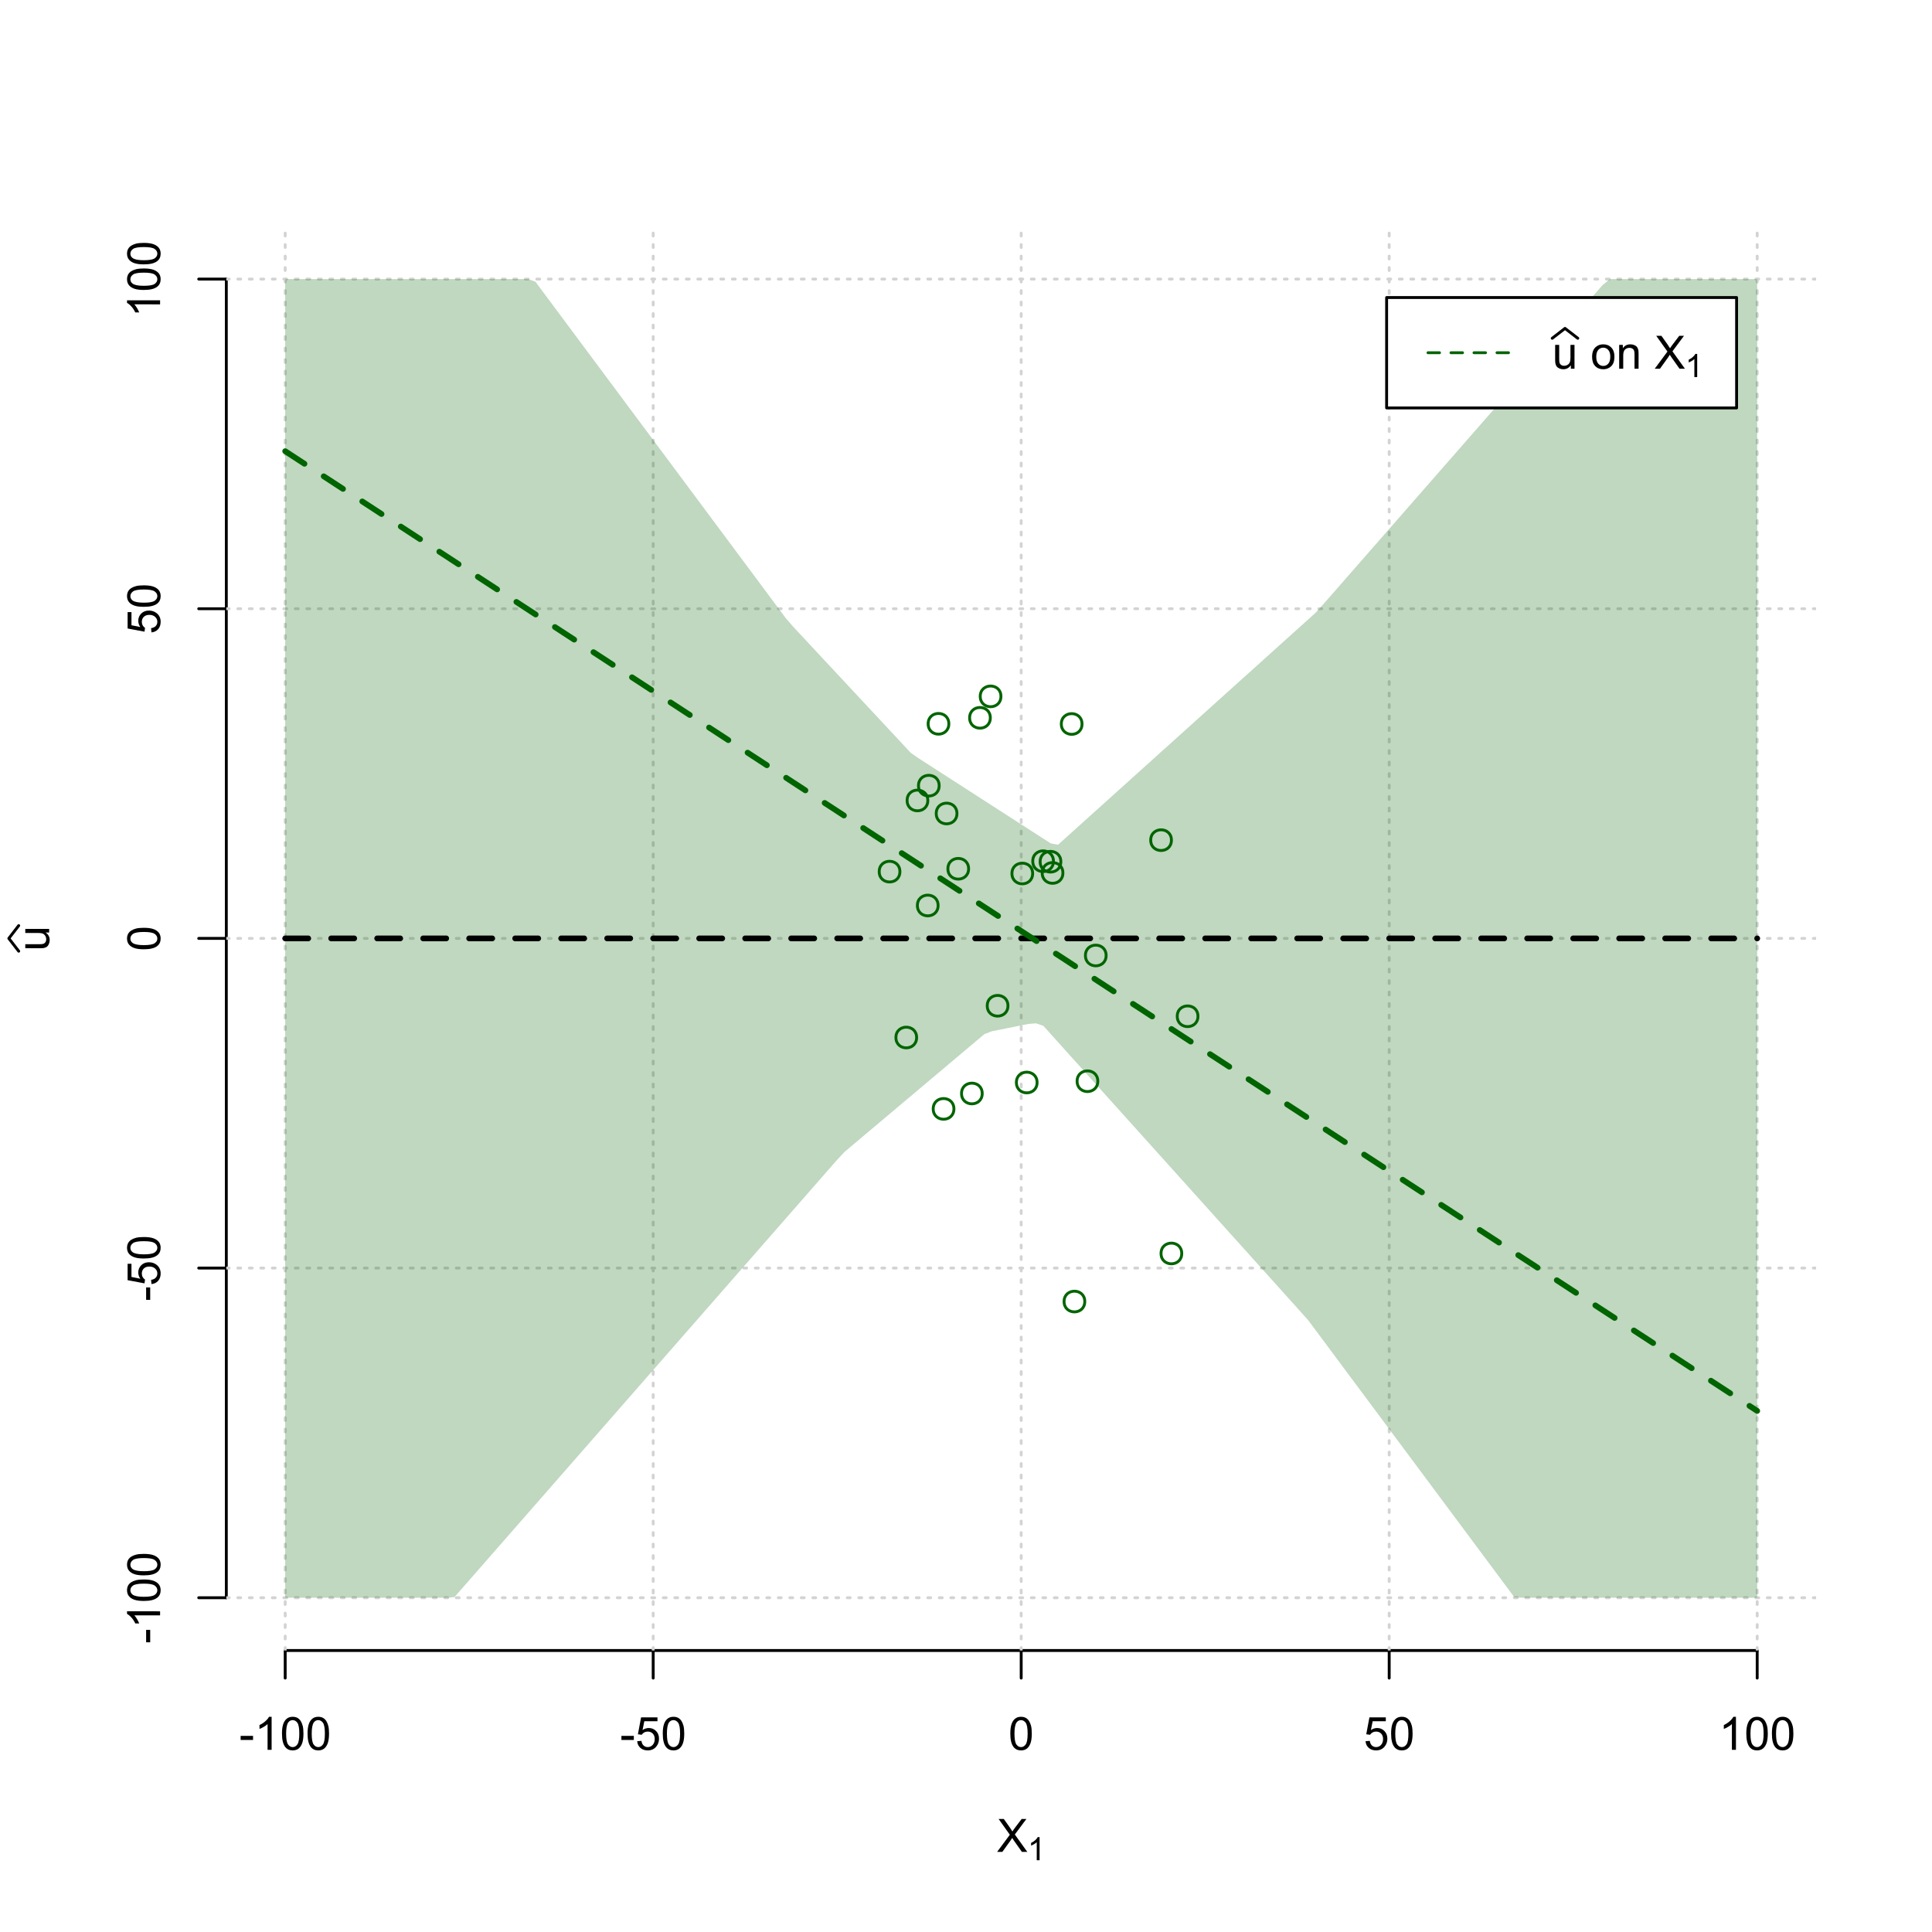 <?xml version="1.0" encoding="UTF-8"?>
<svg xmlns="http://www.w3.org/2000/svg" xmlns:xlink="http://www.w3.org/1999/xlink" width="504pt" height="504pt" viewBox="0 0 504 504" version="1.1">
<defs>
<g>
<symbol overflow="visible" id="glyph0-0">
<path style="stroke:none;" d="M 1.5 0 L 1.5 -7.5 L 7.5 -7.5 L 7.5 0 Z M 1.688 -0.188 L 7.312 -0.188 L 7.312 -7.312 L 1.688 -7.312 Z M 1.688 -0.188 "/>
</symbol>
<symbol overflow="visible" id="glyph0-1">
<path style="stroke:none;" d="M 0.055 0 L 3.375 -4.477 L 0.445 -8.59 L 1.797 -8.59 L 3.359 -6.387 C 3.68 -5.93 3.91 -5.578 4.047 -5.332 C 4.238 -5.645 4.465 -5.969 4.727 -6.312 L 6.457 -8.59 L 7.695 -8.59 L 4.676 -4.539 L 7.93 0 L 6.523 0 L 4.359 -3.062 C 4.238 -3.238 4.113 -3.43 3.984 -3.641 C 3.789 -3.324 3.652 -3.109 3.574 -2.992 L 1.418 0 Z M 0.055 0 "/>
</symbol>
<symbol overflow="visible" id="glyph0-2">
<path style="stroke:none;" d="M 0.383 -2.578 L 0.383 -3.641 L 3.621 -3.641 L 3.621 -2.578 Z M 0.383 -2.578 "/>
</symbol>
<symbol overflow="visible" id="glyph0-3">
<path style="stroke:none;" d="M 4.469 0 L 3.414 0 L 3.414 -6.719 C 3.16 -6.477 2.828 -6.234 2.414 -5.996 C 2 -5.75 1.629 -5.57 1.305 -5.449 L 1.305 -6.469 C 1.895 -6.742 2.41 -7.078 2.852 -7.477 C 3.293 -7.871 3.605 -8.254 3.789 -8.625 L 4.469 -8.625 Z M 4.469 0 "/>
</symbol>
<symbol overflow="visible" id="glyph0-4">
<path style="stroke:none;" d="M 0.5 -4.234 C 0.496 -5.246 0.602 -6.062 0.812 -6.688 C 1.02 -7.305 1.328 -7.785 1.742 -8.121 C 2.148 -8.457 2.668 -8.625 3.297 -8.625 C 3.758 -8.625 4.164 -8.531 4.512 -8.348 C 4.855 -8.16 5.141 -7.891 5.371 -7.543 C 5.594 -7.191 5.773 -6.766 5.906 -6.266 C 6.035 -5.762 6.098 -5.086 6.102 -4.234 C 6.098 -3.227 5.996 -2.414 5.789 -1.797 C 5.578 -1.176 5.266 -0.695 4.859 -0.359 C 4.445 -0.02 3.926 0.145 3.297 0.148 C 2.465 0.145 1.816 -0.148 1.348 -0.742 C 0.781 -1.457 0.496 -2.621 0.5 -4.234 Z M 1.582 -4.234 C 1.582 -2.824 1.746 -1.887 2.074 -1.418 C 2.402 -0.949 2.809 -0.715 3.297 -0.719 C 3.777 -0.715 4.184 -0.949 4.52 -1.422 C 4.848 -1.887 5.016 -2.824 5.016 -4.234 C 5.016 -5.648 4.848 -6.59 4.52 -7.055 C 4.184 -7.516 3.773 -7.746 3.289 -7.75 C 2.801 -7.746 2.414 -7.543 2.125 -7.137 C 1.762 -6.613 1.582 -5.645 1.582 -4.234 Z M 1.582 -4.234 "/>
</symbol>
<symbol overflow="visible" id="glyph0-5">
<path style="stroke:none;" d="M 0.5 -2.25 L 1.605 -2.344 C 1.684 -1.805 1.871 -1.398 2.176 -1.125 C 2.473 -0.852 2.836 -0.715 3.258 -0.719 C 3.766 -0.715 4.195 -0.906 4.547 -1.293 C 4.898 -1.672 5.074 -2.18 5.074 -2.82 C 5.074 -3.414 4.902 -3.891 4.566 -4.242 C 4.227 -4.59 3.785 -4.762 3.242 -4.766 C 2.898 -4.762 2.594 -4.684 2.32 -4.531 C 2.047 -4.375 1.832 -4.176 1.676 -3.93 L 0.688 -4.062 L 1.516 -8.473 L 5.789 -8.473 L 5.789 -7.465 L 2.359 -7.465 L 1.898 -5.156 C 2.414 -5.516 2.953 -5.695 3.523 -5.695 C 4.27 -5.695 4.902 -5.434 5.422 -4.914 C 5.934 -4.395 6.191 -3.727 6.195 -2.914 C 6.191 -2.133 5.965 -1.461 5.516 -0.898 C 4.961 -0.199 4.211 0.145 3.258 0.148 C 2.477 0.145 1.836 -0.07 1.344 -0.508 C 0.844 -0.941 0.562 -1.523 0.5 -2.25 Z M 0.5 -2.25 "/>
</symbol>
<symbol overflow="visible" id="glyph0-6">
<path style="stroke:none;" d="M 4.867 0 L 4.867 -0.914 C 4.379 -0.211 3.723 0.141 2.895 0.141 C 2.527 0.141 2.184 0.07 1.867 -0.07 C 1.547 -0.211 1.309 -0.387 1.156 -0.602 C 1 -0.812 0.895 -1.074 0.832 -1.383 C 0.785 -1.59 0.762 -1.918 0.766 -2.367 L 0.766 -6.223 L 1.82 -6.223 L 1.82 -2.773 C 1.816 -2.219 1.84 -1.848 1.887 -1.656 C 1.949 -1.379 2.09 -1.16 2.309 -1.004 C 2.523 -0.84 2.789 -0.762 3.105 -0.766 C 3.418 -0.762 3.715 -0.844 3.996 -1.008 C 4.273 -1.172 4.469 -1.391 4.586 -1.672 C 4.699 -1.949 4.758 -2.355 4.758 -2.891 L 4.758 -6.223 L 5.812 -6.223 L 5.812 0 Z M 4.867 0 "/>
</symbol>
<symbol overflow="visible" id="glyph0-7">
<path style="stroke:none;" d=""/>
</symbol>
<symbol overflow="visible" id="glyph0-8">
<path style="stroke:none;" d="M 0.398 -3.109 C 0.398 -4.262 0.719 -5.117 1.359 -5.672 C 1.895 -6.133 2.547 -6.363 3.316 -6.363 C 4.172 -6.363 4.871 -6.082 5.414 -5.52 C 5.953 -4.957 6.223 -4.184 6.227 -3.199 C 6.223 -2.398 6.102 -1.766 5.867 -1.309 C 5.625 -0.848 5.277 -0.492 4.82 -0.238 C 4.359 0.016 3.859 0.141 3.316 0.141 C 2.441 0.141 1.734 -0.137 1.203 -0.695 C 0.664 -1.254 0.398 -2.059 0.398 -3.109 Z M 1.484 -3.109 C 1.48 -2.309 1.656 -1.711 2.004 -1.32 C 2.348 -0.922 2.785 -0.727 3.316 -0.727 C 3.84 -0.727 4.273 -0.926 4.621 -1.324 C 4.969 -1.723 5.145 -2.328 5.145 -3.148 C 5.145 -3.914 4.969 -4.496 4.617 -4.895 C 4.266 -5.289 3.832 -5.488 3.316 -5.492 C 2.785 -5.488 2.348 -5.293 2.004 -4.898 C 1.656 -4.5 1.48 -3.902 1.484 -3.109 Z M 1.484 -3.109 "/>
</symbol>
<symbol overflow="visible" id="glyph0-9">
<path style="stroke:none;" d="M 0.789 0 L 0.789 -6.223 L 1.742 -6.223 L 1.742 -5.336 C 2.195 -6.02 2.855 -6.363 3.719 -6.363 C 4.09 -6.363 4.434 -6.293 4.754 -6.16 C 5.066 -6.023 5.305 -5.848 5.461 -5.633 C 5.617 -5.41 5.727 -5.152 5.789 -4.852 C 5.828 -4.656 5.848 -4.312 5.848 -3.828 L 5.848 0 L 4.793 0 L 4.793 -3.785 C 4.793 -4.215 4.75 -4.535 4.668 -4.75 C 4.586 -4.961 4.441 -5.129 4.234 -5.258 C 4.023 -5.383 3.777 -5.449 3.5 -5.449 C 3.047 -5.449 2.66 -5.305 2.332 -5.02 C 2.004 -4.734 1.84 -4.195 1.844 -3.398 L 1.844 0 Z M 0.789 0 "/>
</symbol>
<symbol overflow="visible" id="glyph1-0">
<path style="stroke:none;" d="M 1.051 0 L 1.051 -5.25 L 5.25 -5.25 L 5.25 0 Z M 1.18 -0.133 L 5.117 -0.133 L 5.117 -5.117 L 1.18 -5.117 Z M 1.18 -0.133 "/>
</symbol>
<symbol overflow="visible" id="glyph1-1">
<path style="stroke:none;" d="M 3.129 0 L 2.391 0 L 2.391 -4.703 C 2.211 -4.531 1.977 -4.363 1.691 -4.195 C 1.398 -4.023 1.141 -3.895 0.914 -3.812 L 0.914 -4.527 C 1.328 -4.719 1.688 -4.953 1.996 -5.234 C 2.305 -5.508 2.523 -5.777 2.652 -6.039 L 3.129 -6.039 Z M 3.129 0 "/>
</symbol>
<symbol overflow="visible" id="glyph2-0">
<path style="stroke:none;" d="M 0 -1.5 L -7.5 -1.5 L -7.5 -7.5 L 0 -7.5 Z M -0.188 -1.688 L -0.188 -7.312 L -7.312 -7.312 L -7.312 -1.688 Z M -0.188 -1.688 "/>
</symbol>
<symbol overflow="visible" id="glyph2-1">
<path style="stroke:none;" d="M 0 -4.867 L -0.914 -4.867 C -0.211 -4.379 0.141 -3.723 0.141 -2.895 C 0.141 -2.527 0.07 -2.184 -0.07 -1.867 C -0.211 -1.547 -0.387 -1.309 -0.598 -1.156 C -0.809 -1 -1.07 -0.895 -1.383 -0.832 C -1.59 -0.789 -1.918 -0.766 -2.367 -0.77 L -6.223 -0.77 L -6.223 -1.824 L -2.773 -1.824 C -2.219 -1.82 -1.848 -1.844 -1.656 -1.887 C -1.379 -1.949 -1.16 -2.09 -1.004 -2.309 C -0.84 -2.523 -0.762 -2.789 -0.766 -3.105 C -0.762 -3.418 -0.844 -3.715 -1.008 -3.996 C -1.172 -4.273 -1.391 -4.469 -1.672 -4.586 C -1.945 -4.699 -2.352 -4.758 -2.887 -4.758 L -6.223 -4.758 L -6.223 -5.812 L 0 -5.812 Z M 0 -4.867 "/>
</symbol>
<symbol overflow="visible" id="glyph2-2">
<path style="stroke:none;" d="M -2.578 -0.383 L -3.641 -0.383 L -3.641 -3.621 L -2.578 -3.621 Z M -2.578 -0.383 "/>
</symbol>
<symbol overflow="visible" id="glyph2-3">
<path style="stroke:none;" d="M 0 -4.469 L 0 -3.414 L -6.719 -3.418 C -6.477 -3.16 -6.234 -2.828 -5.996 -2.418 C -5.75 -2.004 -5.57 -1.633 -5.449 -1.309 L -6.469 -1.309 C -6.742 -1.895 -7.078 -2.41 -7.477 -2.852 C -7.871 -3.293 -8.254 -3.605 -8.625 -3.793 L -8.625 -4.473 Z M 0 -4.469 "/>
</symbol>
<symbol overflow="visible" id="glyph2-4">
<path style="stroke:none;" d="M -4.234 -0.5 C -5.246 -0.496 -6.062 -0.602 -6.688 -0.812 C -7.305 -1.02 -7.785 -1.328 -8.121 -1.742 C -8.457 -2.152 -8.625 -2.672 -8.625 -3.301 C -8.625 -3.758 -8.531 -4.164 -8.348 -4.512 C -8.16 -4.859 -7.891 -5.145 -7.543 -5.371 C -7.191 -5.594 -6.766 -5.773 -6.266 -5.906 C -5.762 -6.035 -5.086 -6.098 -4.234 -6.102 C -3.223 -6.098 -2.41 -5.996 -1.793 -5.789 C -1.176 -5.578 -0.695 -5.266 -0.359 -4.859 C -0.02 -4.445 0.145 -3.926 0.148 -3.297 C 0.145 -2.465 -0.148 -1.816 -0.742 -1.348 C -1.457 -0.781 -2.621 -0.496 -4.234 -0.5 Z M -4.234 -1.582 C -2.824 -1.582 -1.887 -1.746 -1.418 -2.074 C -0.949 -2.402 -0.715 -2.809 -0.719 -3.297 C -0.715 -3.777 -0.949 -4.184 -1.422 -4.52 C -1.887 -4.848 -2.824 -5.016 -4.234 -5.016 C -5.648 -5.016 -6.59 -4.848 -7.055 -4.52 C -7.516 -4.188 -7.746 -3.777 -7.75 -3.289 C -7.746 -2.801 -7.543 -2.414 -7.137 -2.129 C -6.613 -1.762 -5.645 -1.582 -4.234 -1.582 Z M -4.234 -1.582 "/>
</symbol>
<symbol overflow="visible" id="glyph2-5">
<path style="stroke:none;" d="M -2.25 -0.5 L -2.344 -1.605 C -1.805 -1.684 -1.398 -1.871 -1.125 -2.176 C -0.852 -2.473 -0.715 -2.836 -0.719 -3.258 C -0.715 -3.766 -0.906 -4.195 -1.293 -4.547 C -1.672 -4.898 -2.18 -5.074 -2.816 -5.074 C -3.414 -5.074 -3.891 -4.902 -4.242 -4.566 C -4.59 -4.227 -4.762 -3.785 -4.766 -3.242 C -4.762 -2.898 -4.684 -2.594 -4.531 -2.32 C -4.375 -2.047 -4.176 -1.832 -3.93 -1.676 L -4.062 -0.688 L -8.473 -1.52 L -8.473 -5.789 L -7.465 -5.789 L -7.465 -2.363 L -5.156 -1.898 C -5.516 -2.414 -5.695 -2.953 -5.695 -3.523 C -5.695 -4.27 -5.434 -4.902 -4.914 -5.422 C -4.395 -5.934 -3.727 -6.191 -2.91 -6.195 C -2.133 -6.191 -1.461 -5.965 -0.895 -5.516 C -0.199 -4.961 0.145 -4.211 0.148 -3.258 C 0.145 -2.477 -0.07 -1.836 -0.508 -1.344 C -0.941 -0.848 -1.523 -0.566 -2.25 -0.5 Z M -2.25 -0.5 "/>
</symbol>
</g>
<clipPath id="clip1">
  <path d="M 74 59.039 L 75 59.039 L 75 430.559 L 74 430.559 Z M 74 59.039 "/>
</clipPath>
<clipPath id="clip2">
  <path d="M 170 59.039 L 171 59.039 L 171 430.559 L 170 430.559 Z M 170 59.039 "/>
</clipPath>
<clipPath id="clip3">
  <path d="M 266 59.039 L 267 59.039 L 267 430.559 L 266 430.559 Z M 266 59.039 "/>
</clipPath>
<clipPath id="clip4">
  <path d="M 362 59.039 L 363 59.039 L 363 430.559 L 362 430.559 Z M 362 59.039 "/>
</clipPath>
<clipPath id="clip5">
  <path d="M 458 59.039 L 459 59.039 L 459 430.559 L 458 430.559 Z M 458 59.039 "/>
</clipPath>
<clipPath id="clip6">
  <path d="M 59.039 416 L 473.758 416 L 473.758 418 L 59.039 418 Z M 59.039 416 "/>
</clipPath>
<clipPath id="clip7">
  <path d="M 59.039 330 L 473.758 330 L 473.758 332 L 59.039 332 Z M 59.039 330 "/>
</clipPath>
<clipPath id="clip8">
  <path d="M 59.039 244 L 473.758 244 L 473.758 246 L 59.039 246 Z M 59.039 244 "/>
</clipPath>
<clipPath id="clip9">
  <path d="M 59.039 158 L 473.758 158 L 473.758 160 L 59.039 160 Z M 59.039 158 "/>
</clipPath>
<clipPath id="clip10">
  <path d="M 59.039 72 L 473.758 72 L 473.758 74 L 59.039 74 Z M 59.039 72 "/>
</clipPath>
</defs>
<g id="surface2616">
<rect x="0" y="0" width="504" height="504" style="fill:rgb(100%,100%,100%);fill-opacity:1;stroke:none;"/>
<g style="fill:rgb(0%,0%,0%);fill-opacity:1;">
  <use xlink:href="#glyph0-1" x="260.062" y="483.102"/>
</g>
<g style="fill:rgb(0%,0%,0%);fill-opacity:1;">
  <use xlink:href="#glyph1-1" x="268.066" y="485.281"/>
</g>
<g style="fill:rgb(0%,0%,0%);fill-opacity:1;">
  <use xlink:href="#glyph2-1" x="12.82" y="248.137"/>
</g>
<path style="fill:none;stroke-width:0.75;stroke-linecap:round;stroke-linejoin:round;stroke:rgb(0%,0%,0%);stroke-opacity:1;stroke-miterlimit:10;" d="M 4.879 248.137 L 2.301 244.801 L 4.879 241.465 "/>
<path style="fill:none;stroke-width:0.75;stroke-linecap:round;stroke-linejoin:round;stroke:rgb(0%,0%,0%);stroke-opacity:1;stroke-miterlimit:10;" d="M 74.398 430.559 L 458.398 430.559 "/>
<path style="fill:none;stroke-width:0.75;stroke-linecap:round;stroke-linejoin:round;stroke:rgb(0%,0%,0%);stroke-opacity:1;stroke-miterlimit:10;" d="M 74.398 430.559 L 74.398 437.762 "/>
<path style="fill:none;stroke-width:0.75;stroke-linecap:round;stroke-linejoin:round;stroke:rgb(0%,0%,0%);stroke-opacity:1;stroke-miterlimit:10;" d="M 170.398 430.559 L 170.398 437.762 "/>
<path style="fill:none;stroke-width:0.75;stroke-linecap:round;stroke-linejoin:round;stroke:rgb(0%,0%,0%);stroke-opacity:1;stroke-miterlimit:10;" d="M 266.398 430.559 L 266.398 437.762 "/>
<path style="fill:none;stroke-width:0.75;stroke-linecap:round;stroke-linejoin:round;stroke:rgb(0%,0%,0%);stroke-opacity:1;stroke-miterlimit:10;" d="M 362.398 430.559 L 362.398 437.762 "/>
<path style="fill:none;stroke-width:0.75;stroke-linecap:round;stroke-linejoin:round;stroke:rgb(0%,0%,0%);stroke-opacity:1;stroke-miterlimit:10;" d="M 458.398 430.559 L 458.398 437.762 "/>
<g style="fill:rgb(0%,0%,0%);fill-opacity:1;">
  <use xlink:href="#glyph0-2" x="62.391" y="456.48"/>
  <use xlink:href="#glyph0-3" x="66.387" y="456.48"/>
  <use xlink:href="#glyph0-4" x="73.061" y="456.48"/>
  <use xlink:href="#glyph0-4" x="79.734" y="456.48"/>
</g>
<g style="fill:rgb(0%,0%,0%);fill-opacity:1;">
  <use xlink:href="#glyph0-2" x="161.727" y="456.48"/>
  <use xlink:href="#glyph0-5" x="165.723" y="456.48"/>
  <use xlink:href="#glyph0-4" x="172.396" y="456.48"/>
</g>
<g style="fill:rgb(0%,0%,0%);fill-opacity:1;">
  <use xlink:href="#glyph0-4" x="263.062" y="456.48"/>
</g>
<g style="fill:rgb(0%,0%,0%);fill-opacity:1;">
  <use xlink:href="#glyph0-5" x="355.727" y="456.48"/>
  <use xlink:href="#glyph0-4" x="362.4" y="456.48"/>
</g>
<g style="fill:rgb(0%,0%,0%);fill-opacity:1;">
  <use xlink:href="#glyph0-3" x="448.387" y="456.48"/>
  <use xlink:href="#glyph0-4" x="455.061" y="456.48"/>
  <use xlink:href="#glyph0-4" x="461.734" y="456.48"/>
</g>
<path style="fill:none;stroke-width:0.75;stroke-linecap:round;stroke-linejoin:round;stroke:rgb(0%,0%,0%);stroke-opacity:1;stroke-miterlimit:10;" d="M 59.039 416.801 L 59.039 72.801 "/>
<path style="fill:none;stroke-width:0.75;stroke-linecap:round;stroke-linejoin:round;stroke:rgb(0%,0%,0%);stroke-opacity:1;stroke-miterlimit:10;" d="M 59.039 416.801 L 51.84 416.801 "/>
<path style="fill:none;stroke-width:0.75;stroke-linecap:round;stroke-linejoin:round;stroke:rgb(0%,0%,0%);stroke-opacity:1;stroke-miterlimit:10;" d="M 59.039 330.801 L 51.84 330.801 "/>
<path style="fill:none;stroke-width:0.75;stroke-linecap:round;stroke-linejoin:round;stroke:rgb(0%,0%,0%);stroke-opacity:1;stroke-miterlimit:10;" d="M 59.039 244.801 L 51.84 244.801 "/>
<path style="fill:none;stroke-width:0.75;stroke-linecap:round;stroke-linejoin:round;stroke:rgb(0%,0%,0%);stroke-opacity:1;stroke-miterlimit:10;" d="M 59.039 158.801 L 51.84 158.801 "/>
<path style="fill:none;stroke-width:0.75;stroke-linecap:round;stroke-linejoin:round;stroke:rgb(0%,0%,0%);stroke-opacity:1;stroke-miterlimit:10;" d="M 59.039 72.801 L 51.84 72.801 "/>
<g style="fill:rgb(0%,0%,0%);fill-opacity:1;">
  <use xlink:href="#glyph2-2" x="41.762" y="428.809"/>
  <use xlink:href="#glyph2-3" x="41.762" y="424.812"/>
  <use xlink:href="#glyph2-4" x="41.762" y="418.139"/>
  <use xlink:href="#glyph2-4" x="41.762" y="411.465"/>
</g>
<g style="fill:rgb(0%,0%,0%);fill-opacity:1;">
  <use xlink:href="#glyph2-2" x="41.762" y="339.473"/>
  <use xlink:href="#glyph2-5" x="41.762" y="335.477"/>
  <use xlink:href="#glyph2-4" x="41.762" y="328.803"/>
</g>
<g style="fill:rgb(0%,0%,0%);fill-opacity:1;">
  <use xlink:href="#glyph2-4" x="41.762" y="248.137"/>
</g>
<g style="fill:rgb(0%,0%,0%);fill-opacity:1;">
  <use xlink:href="#glyph2-5" x="41.762" y="165.473"/>
  <use xlink:href="#glyph2-4" x="41.762" y="158.799"/>
</g>
<g style="fill:rgb(0%,0%,0%);fill-opacity:1;">
  <use xlink:href="#glyph2-3" x="41.762" y="82.812"/>
  <use xlink:href="#glyph2-4" x="41.762" y="76.139"/>
  <use xlink:href="#glyph2-4" x="41.762" y="69.465"/>
</g>
<g clip-path="url(#clip1)" clip-rule="nonzero">
<path style="fill:none;stroke-width:0.75;stroke-linecap:round;stroke-linejoin:round;stroke:rgb(82.745%,82.745%,82.745%);stroke-opacity:1;stroke-dasharray:0.75,2.25;stroke-miterlimit:10;" d="M 74.398 430.559 L 74.398 59.039 "/>
</g>
<g clip-path="url(#clip2)" clip-rule="nonzero">
<path style="fill:none;stroke-width:0.75;stroke-linecap:round;stroke-linejoin:round;stroke:rgb(82.745%,82.745%,82.745%);stroke-opacity:1;stroke-dasharray:0.75,2.25;stroke-miterlimit:10;" d="M 170.398 430.559 L 170.398 59.039 "/>
</g>
<g clip-path="url(#clip3)" clip-rule="nonzero">
<path style="fill:none;stroke-width:0.75;stroke-linecap:round;stroke-linejoin:round;stroke:rgb(82.745%,82.745%,82.745%);stroke-opacity:1;stroke-dasharray:0.75,2.25;stroke-miterlimit:10;" d="M 266.398 430.559 L 266.398 59.039 "/>
</g>
<g clip-path="url(#clip4)" clip-rule="nonzero">
<path style="fill:none;stroke-width:0.75;stroke-linecap:round;stroke-linejoin:round;stroke:rgb(82.745%,82.745%,82.745%);stroke-opacity:1;stroke-dasharray:0.75,2.25;stroke-miterlimit:10;" d="M 362.398 430.559 L 362.398 59.039 "/>
</g>
<g clip-path="url(#clip5)" clip-rule="nonzero">
<path style="fill:none;stroke-width:0.75;stroke-linecap:round;stroke-linejoin:round;stroke:rgb(82.745%,82.745%,82.745%);stroke-opacity:1;stroke-dasharray:0.75,2.25;stroke-miterlimit:10;" d="M 458.398 430.559 L 458.398 59.039 "/>
</g>
<g clip-path="url(#clip6)" clip-rule="nonzero">
<path style="fill:none;stroke-width:0.75;stroke-linecap:round;stroke-linejoin:round;stroke:rgb(82.745%,82.745%,82.745%);stroke-opacity:1;stroke-dasharray:0.75,2.25;stroke-miterlimit:10;" d="M 59.039 416.801 L 473.762 416.801 "/>
</g>
<g clip-path="url(#clip7)" clip-rule="nonzero">
<path style="fill:none;stroke-width:0.75;stroke-linecap:round;stroke-linejoin:round;stroke:rgb(82.745%,82.745%,82.745%);stroke-opacity:1;stroke-dasharray:0.75,2.25;stroke-miterlimit:10;" d="M 59.039 330.801 L 473.762 330.801 "/>
</g>
<g clip-path="url(#clip8)" clip-rule="nonzero">
<path style="fill:none;stroke-width:0.75;stroke-linecap:round;stroke-linejoin:round;stroke:rgb(82.745%,82.745%,82.745%);stroke-opacity:1;stroke-dasharray:0.75,2.25;stroke-miterlimit:10;" d="M 59.039 244.801 L 473.762 244.801 "/>
</g>
<g clip-path="url(#clip9)" clip-rule="nonzero">
<path style="fill:none;stroke-width:0.75;stroke-linecap:round;stroke-linejoin:round;stroke:rgb(82.745%,82.745%,82.745%);stroke-opacity:1;stroke-dasharray:0.75,2.25;stroke-miterlimit:10;" d="M 59.039 158.801 L 473.762 158.801 "/>
</g>
<g clip-path="url(#clip10)" clip-rule="nonzero">
<path style="fill:none;stroke-width:0.75;stroke-linecap:round;stroke-linejoin:round;stroke:rgb(82.745%,82.745%,82.745%);stroke-opacity:1;stroke-dasharray:0.75,2.25;stroke-miterlimit:10;" d="M 59.039 72.801 L 473.762 72.801 "/>
</g>
<path style=" stroke:none;fill-rule:nonzero;fill:rgb(0%,39.216%,0%);fill-opacity:0.251;" d="M 74.398 72.801 L 137.762 72.801 L 139.68 73.496 L 141.602 76.078 L 143.52 78.66 L 145.441 81.238 L 147.359 83.82 L 149.281 86.398 L 151.199 88.98 L 153.121 91.559 L 155.039 94.141 L 156.961 96.719 L 158.879 99.301 L 160.801 101.879 L 162.719 104.461 L 164.641 107.039 L 166.559 109.621 L 168.48 112.199 L 170.398 114.781 L 172.32 117.363 L 174.238 119.941 L 176.16 122.523 L 178.078 125.102 L 180 127.684 L 181.922 130.262 L 183.84 132.844 L 185.762 135.422 L 187.68 138.004 L 189.602 140.582 L 191.52 143.164 L 193.441 145.742 L 195.359 148.324 L 197.281 150.902 L 199.199 153.484 L 201.121 156.066 L 203.039 158.645 L 204.961 161.227 L 206.879 163.449 L 208.801 165.508 L 210.719 167.566 L 212.641 169.629 L 214.559 171.688 L 216.48 173.746 L 218.398 175.805 L 220.32 177.863 L 222.238 179.926 L 224.16 181.984 L 226.078 184.043 L 229.922 188.16 L 231.84 190.223 L 233.762 192.281 L 235.68 194.34 L 237.602 196.398 L 239.52 197.738 L 241.441 198.977 L 243.359 200.211 L 245.281 201.449 L 247.199 202.684 L 249.121 203.922 L 251.039 205.16 L 252.961 206.395 L 254.879 207.633 L 256.801 208.867 L 258.719 210.105 L 260.641 211.344 L 262.559 212.578 L 264.48 213.816 L 266.398 215.051 L 268.32 216.289 L 270.238 217.523 L 272.16 218.762 L 274.078 220 L 276 220.375 L 277.922 218.645 L 279.84 216.918 L 281.762 215.188 L 283.68 213.457 L 285.602 211.73 L 287.52 210 L 289.441 208.27 L 291.359 206.539 L 293.281 204.812 L 295.199 203.082 L 297.121 201.352 L 299.039 199.625 L 300.961 197.895 L 302.879 196.164 L 304.801 194.438 L 306.719 192.707 L 308.641 190.977 L 310.559 189.246 L 312.48 187.52 L 314.398 185.789 L 316.32 184.059 L 318.238 182.332 L 320.16 180.602 L 322.078 178.871 L 324 177.145 L 325.922 175.414 L 327.84 173.684 L 329.762 171.953 L 331.68 170.227 L 333.602 168.496 L 335.52 166.766 L 337.441 165.039 L 339.359 163.309 L 341.281 161.578 L 343.199 159.852 L 345.121 157.73 L 347.039 155.535 L 348.961 153.344 L 350.879 151.148 L 352.801 148.953 L 354.719 146.762 L 356.641 144.566 L 358.559 142.371 L 360.48 140.18 L 362.398 137.984 L 364.32 135.789 L 366.238 133.594 L 368.16 131.402 L 370.078 129.207 L 372 127.012 L 373.922 124.82 L 375.84 122.625 L 377.762 120.43 L 379.68 118.238 L 381.602 116.043 L 383.52 113.848 L 385.441 111.656 L 387.359 109.461 L 389.281 107.266 L 391.199 105.074 L 393.121 102.879 L 395.039 100.684 L 396.961 98.492 L 398.879 96.297 L 400.801 94.102 L 402.719 91.91 L 404.641 89.715 L 406.559 87.52 L 408.48 85.328 L 410.398 83.133 L 412.32 80.938 L 414.238 78.746 L 416.16 76.551 L 418.078 74.355 L 420 72.801 L 458.398 72.801 L 458.398 416.801 L 396.961 416.801 L 395.039 416.668 L 393.121 414.086 L 391.199 411.508 L 389.281 408.926 L 387.359 406.344 L 385.441 403.766 L 383.52 401.184 L 381.602 398.605 L 379.68 396.023 L 377.762 393.445 L 375.84 390.863 L 373.922 388.285 L 372 385.703 L 370.078 383.125 L 368.16 380.543 L 366.238 377.965 L 364.32 375.383 L 362.398 372.801 L 360.48 370.223 L 358.559 367.641 L 356.641 365.062 L 354.719 362.48 L 352.801 359.902 L 350.879 357.32 L 348.961 354.742 L 347.039 352.16 L 345.121 349.582 L 343.199 347 L 341.281 344.422 L 339.359 342.27 L 337.441 340.133 L 335.52 338 L 333.602 335.867 L 331.68 333.734 L 329.762 331.598 L 327.84 329.465 L 325.922 327.332 L 324 325.199 L 322.078 323.062 L 320.16 320.93 L 318.238 318.797 L 316.32 316.664 L 314.398 314.527 L 312.48 312.395 L 310.559 310.262 L 308.641 308.129 L 306.719 305.992 L 304.801 303.859 L 302.879 301.727 L 300.961 299.594 L 299.039 297.457 L 297.121 295.324 L 295.199 293.191 L 293.281 291.059 L 291.359 288.922 L 289.441 286.789 L 287.52 284.656 L 285.602 282.523 L 283.68 280.387 L 281.762 278.254 L 279.84 276.121 L 277.922 273.988 L 276 271.852 L 274.078 269.719 L 272.16 267.586 L 270.238 266.961 L 268.32 267.109 L 266.398 267.492 L 264.48 267.879 L 262.559 268.262 L 260.641 268.648 L 258.719 269.035 L 256.801 269.77 L 254.879 271.387 L 252.961 273.004 L 251.039 274.621 L 249.121 276.238 L 247.199 277.855 L 245.281 279.473 L 243.359 281.09 L 241.441 282.707 L 239.52 284.324 L 237.602 285.941 L 235.68 287.555 L 233.762 289.172 L 231.84 290.789 L 229.922 292.406 L 226.078 295.641 L 224.16 297.258 L 222.238 298.875 L 220.32 300.492 L 218.398 302.539 L 216.48 304.73 L 214.559 306.926 L 212.641 309.121 L 210.719 311.312 L 208.801 313.508 L 206.879 315.703 L 204.961 317.895 L 203.039 320.09 L 201.121 322.285 L 199.199 324.477 L 197.281 326.672 L 195.359 328.867 L 193.441 331.059 L 191.52 333.254 L 189.602 335.449 L 187.68 337.641 L 185.762 339.836 L 183.84 342.031 L 181.922 344.227 L 180 346.418 L 178.078 348.613 L 176.16 350.809 L 174.238 353 L 172.32 355.195 L 170.398 357.391 L 168.48 359.582 L 166.559 361.777 L 164.641 363.973 L 162.719 366.164 L 160.801 368.359 L 158.879 370.555 L 156.961 372.746 L 155.039 374.941 L 153.121 377.137 L 151.199 379.328 L 149.281 381.523 L 147.359 383.719 L 145.441 385.91 L 143.52 388.105 L 141.602 390.301 L 139.68 392.492 L 137.762 394.688 L 135.84 396.883 L 133.922 399.074 L 130.078 403.465 L 128.16 405.656 L 126.238 407.852 L 124.32 410.047 L 122.398 412.242 L 120.48 414.434 L 118.559 416.629 L 116.641 416.801 L 74.398 416.801 Z M 74.398 72.801 "/>
<path style="fill:none;stroke-width:0.75;stroke-linecap:round;stroke-linejoin:round;stroke:rgb(0%,39.216%,0%);stroke-opacity:1;stroke-miterlimit:10;" d="M 244.723 236.215 C 244.723 239.816 239.32 239.816 239.32 236.215 C 239.32 232.613 244.723 232.613 244.723 236.215 "/>
<path style="fill:none;stroke-width:0.75;stroke-linecap:round;stroke-linejoin:round;stroke:rgb(0%,39.216%,0%);stroke-opacity:1;stroke-miterlimit:10;" d="M 256.23 285.258 C 256.23 288.859 250.832 288.859 250.832 285.258 C 250.832 281.66 256.23 281.66 256.23 285.258 "/>
<path style="fill:none;stroke-width:0.75;stroke-linecap:round;stroke-linejoin:round;stroke:rgb(0%,39.216%,0%);stroke-opacity:1;stroke-miterlimit:10;" d="M 286.383 282.055 C 286.383 285.656 280.984 285.656 280.984 282.055 C 280.984 278.457 286.383 278.457 286.383 282.055 "/>
<path style="fill:none;stroke-width:0.75;stroke-linecap:round;stroke-linejoin:round;stroke:rgb(0%,39.216%,0%);stroke-opacity:1;stroke-miterlimit:10;" d="M 269.383 227.867 C 269.383 231.469 263.984 231.469 263.984 227.867 C 263.984 224.27 269.383 224.27 269.383 227.867 "/>
<path style="fill:none;stroke-width:0.75;stroke-linecap:round;stroke-linejoin:round;stroke:rgb(0%,39.216%,0%);stroke-opacity:1;stroke-miterlimit:10;" d="M 239.117 270.656 C 239.117 274.258 233.719 274.258 233.719 270.656 C 233.719 267.055 239.117 267.055 239.117 270.656 "/>
<path style="fill:none;stroke-width:0.75;stroke-linecap:round;stroke-linejoin:round;stroke:rgb(0%,39.216%,0%);stroke-opacity:1;stroke-miterlimit:10;" d="M 248.848 289.273 C 248.848 292.875 243.445 292.875 243.445 289.273 C 243.445 285.676 248.848 285.676 248.848 289.273 "/>
<path style="fill:none;stroke-width:0.75;stroke-linecap:round;stroke-linejoin:round;stroke:rgb(0%,39.216%,0%);stroke-opacity:1;stroke-miterlimit:10;" d="M 308.281 326.992 C 308.281 330.59 302.879 330.59 302.879 326.992 C 302.879 323.391 308.281 323.391 308.281 326.992 "/>
<path style="fill:none;stroke-width:0.75;stroke-linecap:round;stroke-linejoin:round;stroke:rgb(0%,39.216%,0%);stroke-opacity:1;stroke-miterlimit:10;" d="M 247.523 188.82 C 247.523 192.422 242.125 192.422 242.125 188.82 C 242.125 185.223 247.523 185.223 247.523 188.82 "/>
<path style="fill:none;stroke-width:0.75;stroke-linecap:round;stroke-linejoin:round;stroke:rgb(0%,39.216%,0%);stroke-opacity:1;stroke-miterlimit:10;" d="M 242.039 208.812 C 242.039 212.414 236.637 212.414 236.637 208.812 C 236.637 205.211 242.039 205.211 242.039 208.812 "/>
<path style="fill:none;stroke-width:0.75;stroke-linecap:round;stroke-linejoin:round;stroke:rgb(0%,39.216%,0%);stroke-opacity:1;stroke-miterlimit:10;" d="M 270.543 282.391 C 270.543 285.992 265.145 285.992 265.145 282.391 C 265.145 278.793 270.543 278.793 270.543 282.391 "/>
<path style="fill:none;stroke-width:0.75;stroke-linecap:round;stroke-linejoin:round;stroke:rgb(0%,39.216%,0%);stroke-opacity:1;stroke-miterlimit:10;" d="M 245 204.957 C 245 208.559 239.602 208.559 239.602 204.957 C 239.602 201.359 245 201.359 245 204.957 "/>
<path style="fill:none;stroke-width:0.75;stroke-linecap:round;stroke-linejoin:round;stroke:rgb(0%,39.216%,0%);stroke-opacity:1;stroke-miterlimit:10;" d="M 305.59 219.172 C 305.59 222.77 300.188 222.77 300.188 219.172 C 300.188 215.57 305.59 215.57 305.59 219.172 "/>
<path style="fill:none;stroke-width:0.75;stroke-linecap:round;stroke-linejoin:round;stroke:rgb(0%,39.216%,0%);stroke-opacity:1;stroke-miterlimit:10;" d="M 282.266 188.867 C 282.266 192.469 276.867 192.469 276.867 188.867 C 276.867 185.266 282.266 185.266 282.266 188.867 "/>
<path style="fill:none;stroke-width:0.75;stroke-linecap:round;stroke-linejoin:round;stroke:rgb(0%,39.216%,0%);stroke-opacity:1;stroke-miterlimit:10;" d="M 258.344 187.258 C 258.344 190.859 252.945 190.859 252.945 187.258 C 252.945 183.66 258.344 183.66 258.344 187.258 "/>
<path style="fill:none;stroke-width:0.75;stroke-linecap:round;stroke-linejoin:round;stroke:rgb(0%,39.216%,0%);stroke-opacity:1;stroke-miterlimit:10;" d="M 261.113 181.664 C 261.113 185.266 255.715 185.266 255.715 181.664 C 255.715 178.062 261.113 178.062 261.113 181.664 "/>
<path style="fill:none;stroke-width:0.75;stroke-linecap:round;stroke-linejoin:round;stroke:rgb(0%,39.216%,0%);stroke-opacity:1;stroke-miterlimit:10;" d="M 274.812 224.668 C 274.812 228.266 269.414 228.266 269.414 224.668 C 269.414 221.066 274.812 221.066 274.812 224.668 "/>
<path style="fill:none;stroke-width:0.75;stroke-linecap:round;stroke-linejoin:round;stroke:rgb(0%,39.216%,0%);stroke-opacity:1;stroke-miterlimit:10;" d="M 252.68 226.637 C 252.68 230.234 247.277 230.234 247.277 226.637 C 247.277 223.035 252.68 223.035 252.68 226.637 "/>
<path style="fill:none;stroke-width:0.75;stroke-linecap:round;stroke-linejoin:round;stroke:rgb(0%,39.216%,0%);stroke-opacity:1;stroke-miterlimit:10;" d="M 262.945 262.375 C 262.945 265.973 257.543 265.973 257.543 262.375 C 257.543 258.773 262.945 258.773 262.945 262.375 "/>
<path style="fill:none;stroke-width:0.75;stroke-linecap:round;stroke-linejoin:round;stroke:rgb(0%,39.216%,0%);stroke-opacity:1;stroke-miterlimit:10;" d="M 282.984 339.531 C 282.984 343.133 277.586 343.133 277.586 339.531 C 277.586 335.934 282.984 335.934 282.984 339.531 "/>
<path style="fill:none;stroke-width:0.75;stroke-linecap:round;stroke-linejoin:round;stroke:rgb(0%,39.216%,0%);stroke-opacity:1;stroke-miterlimit:10;" d="M 312.512 265.113 C 312.512 268.715 307.109 268.715 307.109 265.113 C 307.109 261.512 312.512 261.512 312.512 265.113 "/>
<path style="fill:none;stroke-width:0.75;stroke-linecap:round;stroke-linejoin:round;stroke:rgb(0%,39.216%,0%);stroke-opacity:1;stroke-miterlimit:10;" d="M 234.758 227.383 C 234.758 230.98 229.359 230.98 229.359 227.383 C 229.359 223.781 234.758 223.781 234.758 227.383 "/>
<path style="fill:none;stroke-width:0.75;stroke-linecap:round;stroke-linejoin:round;stroke:rgb(0%,39.216%,0%);stroke-opacity:1;stroke-miterlimit:10;" d="M 288.555 249.258 C 288.555 252.859 283.156 252.859 283.156 249.258 C 283.156 245.66 288.555 245.66 288.555 249.258 "/>
<path style="fill:none;stroke-width:0.75;stroke-linecap:round;stroke-linejoin:round;stroke:rgb(0%,39.216%,0%);stroke-opacity:1;stroke-miterlimit:10;" d="M 249.637 212.215 C 249.637 215.816 244.234 215.816 244.234 212.215 C 244.234 208.617 249.637 208.617 249.637 212.215 "/>
<path style="fill:none;stroke-width:0.75;stroke-linecap:round;stroke-linejoin:round;stroke:rgb(0%,39.216%,0%);stroke-opacity:1;stroke-miterlimit:10;" d="M 277.277 227.727 C 277.277 231.328 271.879 231.328 271.879 227.727 C 271.879 224.125 277.277 224.125 277.277 227.727 "/>
<path style="fill:none;stroke-width:0.75;stroke-linecap:round;stroke-linejoin:round;stroke:rgb(0%,39.216%,0%);stroke-opacity:1;stroke-miterlimit:10;" d="M 276.742 224.797 C 276.742 228.395 271.344 228.395 271.344 224.797 C 271.344 221.195 276.742 221.195 276.742 224.797 "/>
<path style="fill:none;stroke-width:1.5;stroke-linecap:round;stroke-linejoin:round;stroke:rgb(0%,0%,0%);stroke-opacity:1;stroke-dasharray:6,6;stroke-miterlimit:10;" d="M 74.398 244.801 L 458.398 244.801 "/>
<path style="fill:none;stroke-width:1.5;stroke-linecap:round;stroke-linejoin:round;stroke:rgb(0%,39.216%,0%);stroke-opacity:1;stroke-dasharray:6,6;stroke-miterlimit:10;" d="M 74.398 117.703 L 76.32 118.957 L 78.238 120.207 L 80.16 121.461 L 82.078 122.711 L 84 123.965 L 85.922 125.215 L 87.84 126.469 L 89.762 127.719 L 91.68 128.973 L 93.602 130.223 L 95.52 131.473 L 97.441 132.727 L 99.359 133.977 L 101.281 135.23 L 103.199 136.48 L 105.121 137.734 L 107.039 138.984 L 108.961 140.238 L 110.879 141.488 L 112.801 142.742 L 114.719 143.992 L 116.641 145.242 L 118.559 146.496 L 120.48 147.746 L 122.398 149 L 124.32 150.25 L 126.238 151.504 L 128.16 152.754 L 130.078 154.008 L 133.922 156.508 L 135.84 157.762 L 137.762 159.012 L 139.68 160.266 L 141.602 161.516 L 143.52 162.77 L 145.441 164.02 L 147.359 165.273 L 149.281 166.523 L 151.199 167.777 L 153.121 169.027 L 155.039 170.277 L 156.961 171.531 L 158.879 172.781 L 160.801 174.035 L 162.719 175.285 L 164.641 176.539 L 166.559 177.789 L 168.48 179.043 L 170.398 180.293 L 172.32 181.547 L 174.238 182.797 L 176.16 184.047 L 178.078 185.301 L 180 186.551 L 181.922 187.805 L 183.84 189.055 L 185.762 190.309 L 187.68 191.559 L 189.602 192.812 L 191.52 194.062 L 193.441 195.316 L 195.359 196.566 L 197.281 197.816 L 199.199 199.07 L 201.121 200.32 L 203.039 201.574 L 204.961 202.824 L 206.879 204.078 L 208.801 205.328 L 210.719 206.582 L 212.641 207.832 L 214.559 209.086 L 216.48 210.336 L 218.398 211.586 L 220.32 212.84 L 222.238 214.09 L 224.16 215.344 L 226.078 216.594 L 228 217.848 L 229.922 219.098 L 231.84 220.352 L 233.762 221.602 L 235.68 222.855 L 237.602 224.105 L 239.52 225.355 L 241.441 226.609 L 243.359 227.859 L 245.281 229.113 L 247.199 230.363 L 249.121 231.617 L 251.039 232.867 L 252.961 234.121 L 254.879 235.371 L 256.801 236.625 L 258.719 237.875 L 260.641 239.125 L 262.559 240.379 L 264.48 241.629 L 266.398 242.883 L 268.32 244.133 L 270.238 245.387 L 272.16 246.637 L 274.078 247.891 L 277.922 250.391 L 279.84 251.645 L 281.762 252.895 L 283.68 254.148 L 285.602 255.398 L 287.52 256.652 L 289.441 257.902 L 291.359 259.156 L 293.281 260.406 L 295.199 261.66 L 297.121 262.91 L 299.039 264.16 L 300.961 265.414 L 302.879 266.664 L 304.801 267.918 L 306.719 269.168 L 308.641 270.422 L 310.559 271.672 L 312.48 272.926 L 314.398 274.176 L 316.32 275.43 L 318.238 276.68 L 320.16 277.93 L 322.078 279.184 L 324 280.434 L 325.922 281.688 L 327.84 282.938 L 329.762 284.191 L 331.68 285.441 L 333.602 286.695 L 335.52 287.945 L 337.441 289.199 L 339.359 290.449 L 341.281 291.699 L 343.199 292.953 L 345.121 294.203 L 347.039 295.457 L 348.961 296.707 L 350.879 297.961 L 352.801 299.211 L 354.719 300.465 L 356.641 301.715 L 358.559 302.969 L 360.48 304.219 L 362.398 305.469 L 364.32 306.723 L 366.238 307.973 L 368.16 309.227 L 370.078 310.477 L 372 311.73 L 373.922 312.98 L 375.84 314.234 L 377.762 315.484 L 379.68 316.738 L 381.602 317.988 L 383.52 319.238 L 385.441 320.492 L 387.359 321.742 L 389.281 322.996 L 391.199 324.246 L 393.121 325.5 L 395.039 326.75 L 396.961 328.004 L 398.879 329.254 L 400.801 330.504 L 402.719 331.758 L 404.641 333.008 L 406.559 334.262 L 408.48 335.512 L 410.398 336.766 L 412.32 338.016 L 414.238 339.27 L 416.16 340.52 L 418.078 341.773 L 421.922 344.273 L 423.84 345.527 L 425.762 346.777 L 427.68 348.031 L 429.602 349.281 L 431.52 350.535 L 433.441 351.785 L 435.359 353.039 L 437.281 354.289 L 439.199 355.543 L 441.121 356.793 L 443.039 358.043 L 444.961 359.297 L 446.879 360.547 L 448.801 361.801 L 450.719 363.051 L 452.641 364.305 L 454.559 365.555 L 456.48 366.809 L 458.398 368.059 "/>
<path style="fill-rule:nonzero;fill:rgb(100%,100%,100%);fill-opacity:1;stroke-width:0.75;stroke-linecap:round;stroke-linejoin:round;stroke:rgb(0%,0%,0%);stroke-opacity:1;stroke-miterlimit:10;" d="M 361.727 77.617 L 453.027 77.617 L 453.027 106.418 L 361.727 106.418 Z M 361.727 77.617 "/>
<path style="fill:none;stroke-width:0.75;stroke-linecap:round;stroke-linejoin:round;stroke:rgb(0%,39.216%,0%);stroke-opacity:1;stroke-dasharray:3,3;stroke-miterlimit:10;" d="M 372.523 92.016 L 394.125 92.016 "/>
<g style="fill:rgb(0%,0%,0%);fill-opacity:1;">
  <use xlink:href="#glyph0-6" x="404.926" y="96.188"/>
</g>
<path style="fill:none;stroke-width:0.75;stroke-linecap:round;stroke-linejoin:round;stroke:rgb(0%,0%,0%);stroke-opacity:1;stroke-miterlimit:10;" d="M 404.926 88.246 L 408.262 85.668 L 411.598 88.246 "/>
<g style="fill:rgb(0%,0%,0%);fill-opacity:1;">
  <use xlink:href="#glyph0-7" x="411.598" y="96.188"/>
  <use xlink:href="#glyph0-8" x="414.932" y="96.188"/>
  <use xlink:href="#glyph0-9" x="421.605" y="96.188"/>
  <use xlink:href="#glyph0-7" x="428.279" y="96.188"/>
</g>
<g style="fill:rgb(0%,0%,0%);fill-opacity:1;">
  <use xlink:href="#glyph0-1" x="431.613" y="96.188"/>
</g>
<g style="fill:rgb(0%,0%,0%);fill-opacity:1;">
  <use xlink:href="#glyph1-1" x="439.617" y="98.363"/>
</g>
<g style="fill:rgb(0%,0%,0%);fill-opacity:1;">
  <use xlink:href="#glyph0-7" x="444.289" y="96.188"/>
</g>
</g>
</svg>
